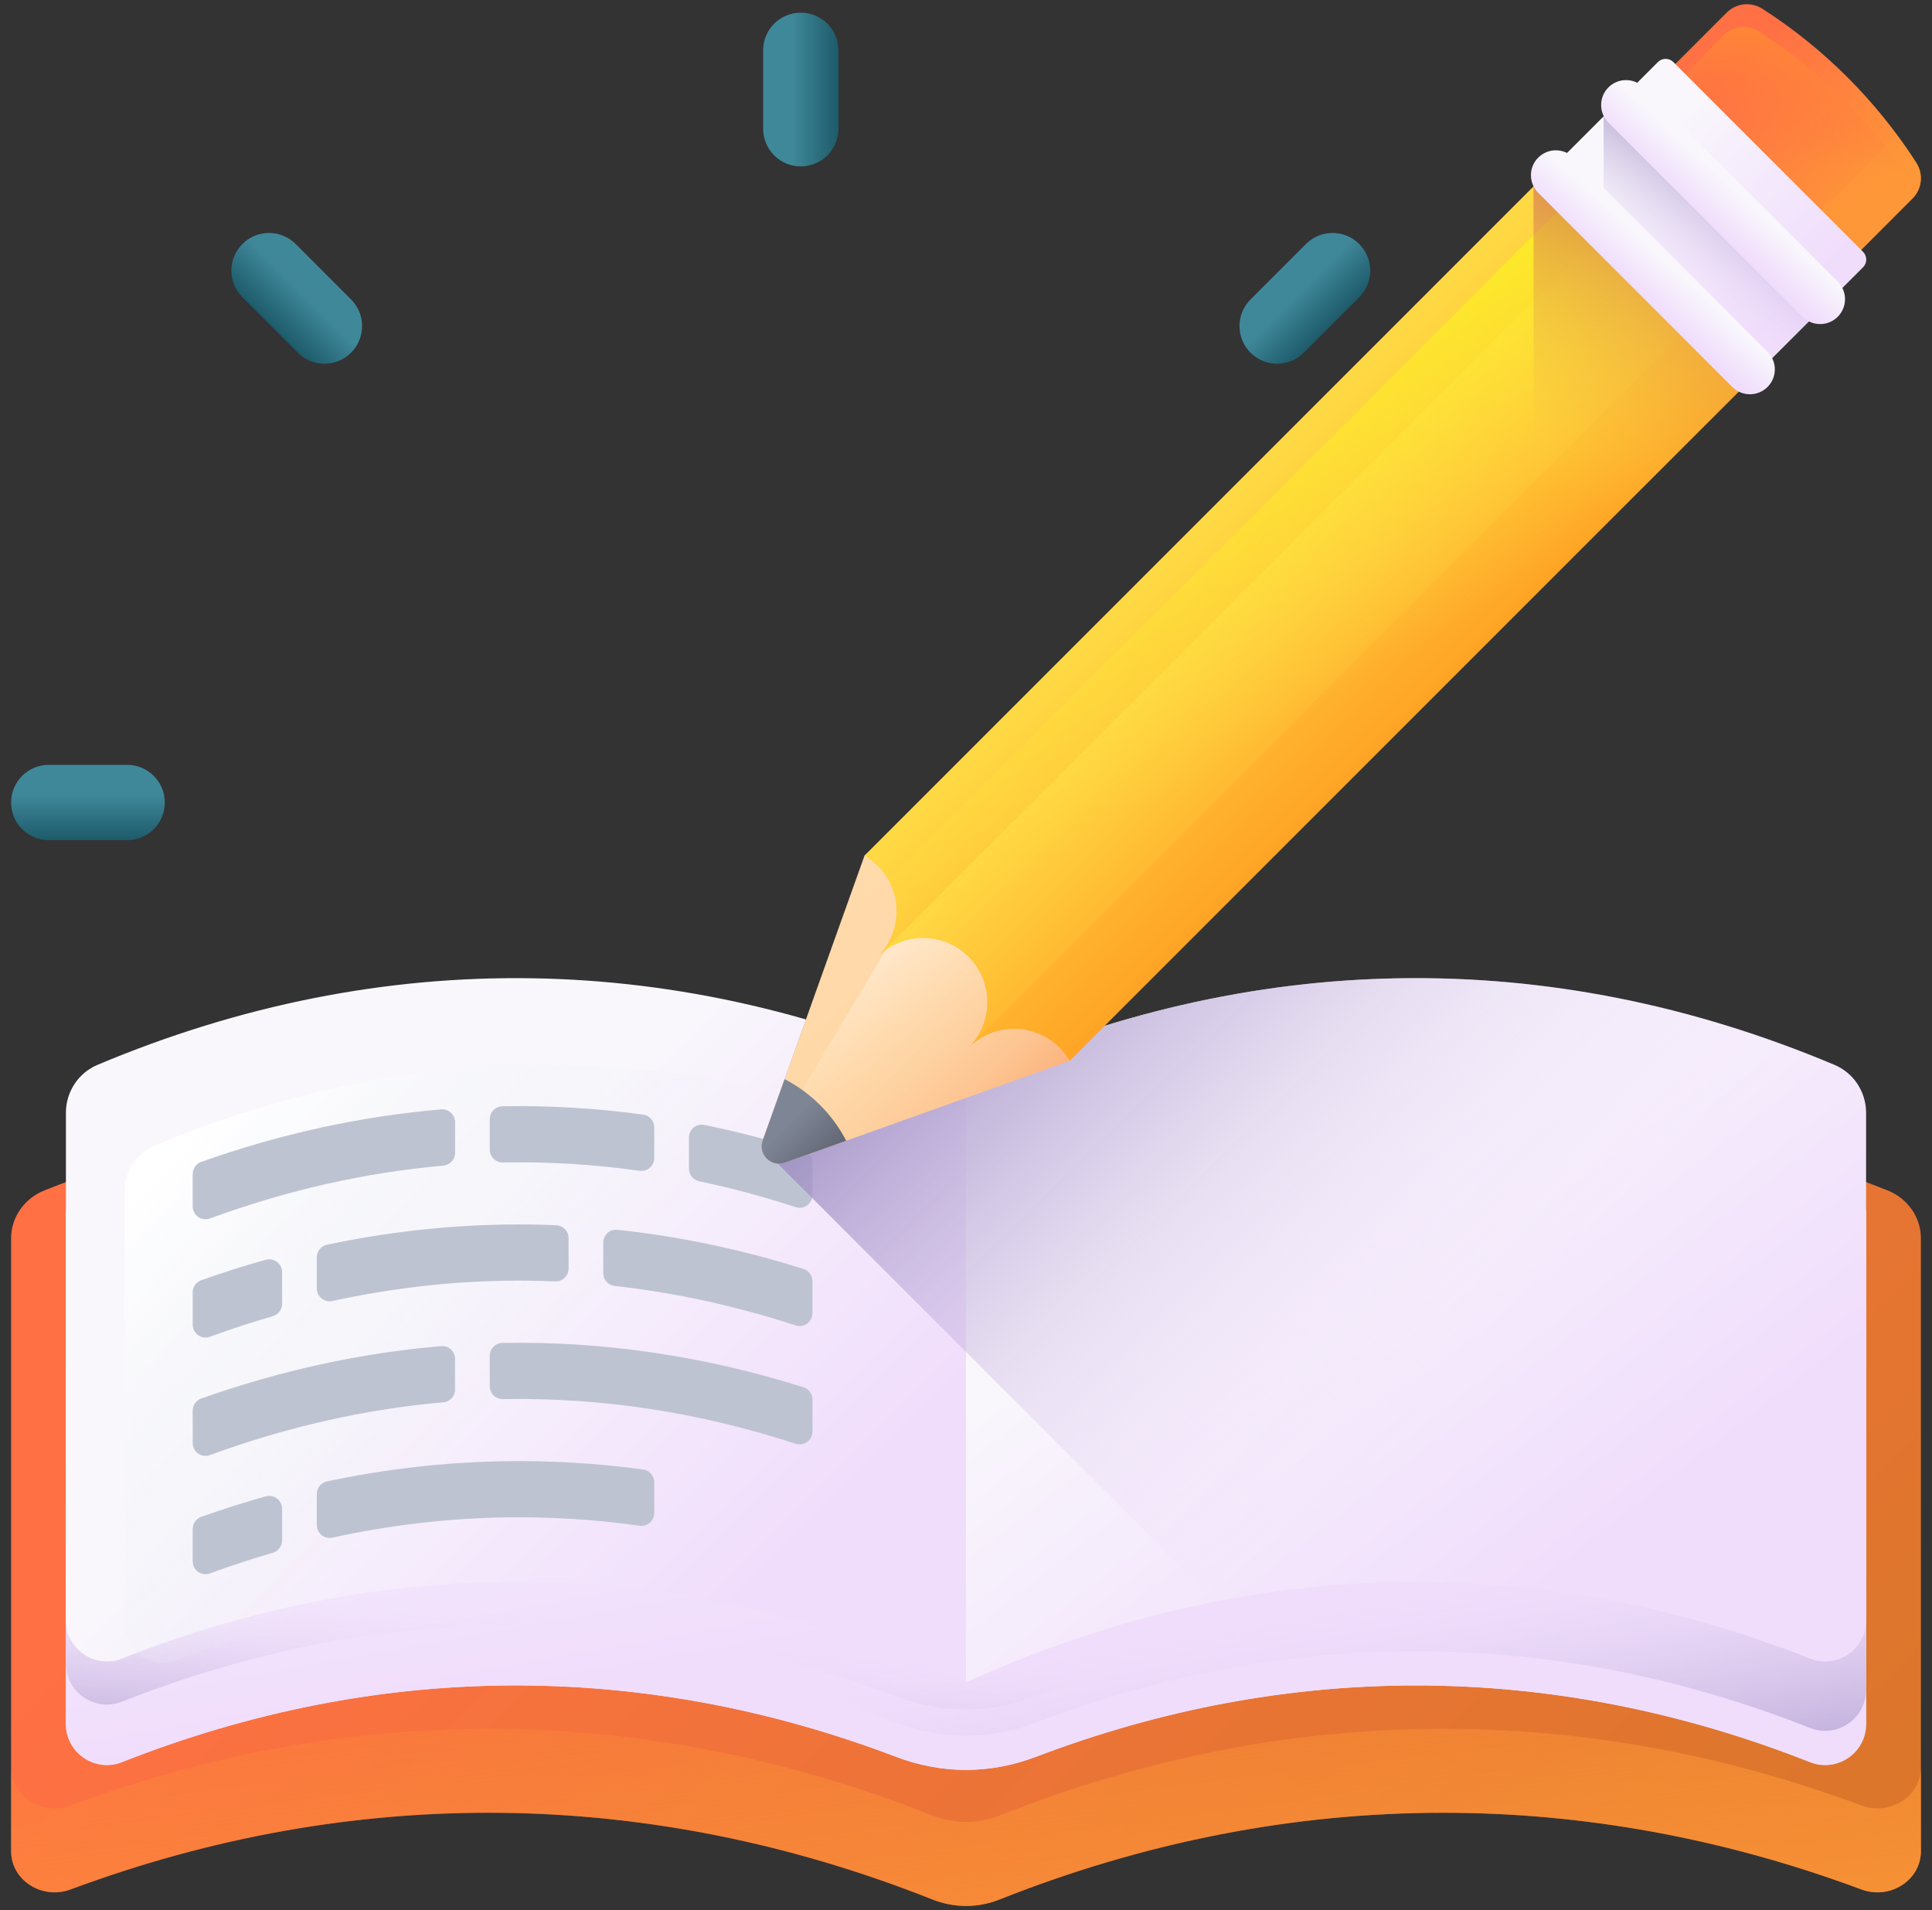 <svg xmlns="http://www.w3.org/2000/svg" width="87" height="86" viewBox="0 0 87 86" fill="none"><rect x="0" y="0" width="87" height="86" fill="#333333" stroke="none"/><g id="fi_2097055" clip-path="url(#clip0_13_2285)"><path id="Vector" d="M86.5 55.748V83.348C86.5 84.652 85.106 85.544 83.819 85.064C77.634 82.763 71.318 81.613 65 81.613C58.285 81.613 51.571 82.913 45.017 85.515C44.533 85.707 44.02 85.81 43.5 85.81C42.98 85.81 42.466 85.707 41.983 85.515C29.263 80.467 15.939 80.317 3.18 85.065C1.895 85.543 0.5 84.652 0.5 83.348V55.748C0.5 54.809 1.09 53.955 2.009 53.59C8.567 50.986 15.282 49.686 21.998 49.686C29.231 49.686 36.466 51.195 43.5 54.213C57.069 48.392 71.373 48.185 84.991 53.59C85.91 53.955 86.5 54.809 86.5 55.748Z" fill="url(#paint0_linear_13_2285)"></path><path id="Vector_2" d="M83.819 81.284C77.634 78.982 71.318 77.832 65 77.832C58.285 77.832 51.571 79.133 45.017 81.735C44.533 81.927 44.02 82.03 43.5 82.03C42.98 82.03 42.466 81.927 41.983 81.735C29.263 76.687 15.939 76.537 3.18 81.284C1.895 81.764 0.5 80.872 0.5 79.568V83.349C0.5 84.652 1.895 85.544 3.181 85.065C15.939 80.317 29.263 80.467 41.983 85.515C42.467 85.707 42.98 85.81 43.5 85.81C44.02 85.81 44.534 85.707 45.017 85.515C51.571 82.913 58.285 81.613 65 81.613C71.318 81.613 77.634 82.763 83.82 85.065C85.106 85.544 86.5 84.652 86.5 83.349V79.568C86.5 80.872 85.106 81.764 83.819 81.284Z" fill="url(#paint1_linear_13_2285)"></path><path id="Vector_3" d="M84.032 54.763V77.617C84.032 78.92 82.719 79.812 81.506 79.333C75.675 77.031 69.722 75.881 63.767 75.881C58.024 75.881 52.283 76.951 46.652 79.093C45.644 79.476 44.578 79.684 43.5 79.684C42.421 79.684 41.354 79.475 40.345 79.092C28.878 74.731 16.945 74.812 5.494 79.332C4.281 79.812 2.968 78.92 2.968 77.616V54.762C2.968 53.823 3.524 52.969 4.39 52.604C10.572 50.001 16.903 48.701 23.233 48.701C30.052 48.701 36.869 50.21 43.5 53.228C56.29 47.407 69.773 47.2 82.61 52.604C83.476 52.969 84.032 53.824 84.032 54.763Z" fill="url(#paint2_linear_13_2285)"></path><path id="Vector_4" d="M84.032 54.763V77.617C84.032 78.92 82.719 79.812 81.506 79.333C75.675 77.031 69.722 75.881 63.767 75.881C58.024 75.881 52.283 76.951 46.652 79.093C45.644 79.476 44.578 79.684 43.5 79.684C42.421 79.684 41.354 79.475 40.345 79.092C28.878 74.731 16.945 74.812 5.494 79.332C4.281 79.812 2.968 78.92 2.968 77.616V54.762C2.968 53.823 3.524 52.969 4.39 52.604C10.572 50.001 16.903 48.701 23.233 48.701C30.052 48.701 36.869 50.21 43.5 53.228C56.29 47.407 69.773 47.2 82.61 52.604C83.476 52.969 84.032 53.824 84.032 54.763Z" fill="url(#paint3_linear_13_2285)"></path><path id="Vector_5" d="M84.032 53.224V76.078C84.032 77.382 82.719 78.273 81.506 77.794C75.675 75.492 69.722 74.342 63.767 74.342C58.024 74.342 52.283 75.412 46.652 77.554C45.644 77.938 44.578 78.145 43.5 78.145C42.421 78.145 41.354 77.937 40.345 77.553C28.878 73.193 16.945 73.274 5.494 77.794C4.281 78.273 2.968 77.382 2.968 76.078V53.224C2.968 52.285 3.524 51.431 4.39 51.066C10.572 48.462 16.903 47.162 23.233 47.162C30.052 47.162 36.869 48.671 43.5 51.689C56.29 45.868 69.773 45.661 82.61 51.066C83.476 51.431 84.032 52.285 84.032 53.224Z" fill="url(#paint4_linear_13_2285)"></path><path id="Vector_6" d="M2.968 52.041V74.895C2.968 76.199 4.281 77.09 5.494 76.611C11.325 74.309 17.278 73.159 23.233 73.159C28.976 73.159 34.717 74.229 40.348 76.371C41.356 76.754 42.422 76.962 43.5 76.962C44.579 76.962 45.646 76.754 46.655 76.37C58.122 72.01 70.055 72.09 81.506 76.611C82.719 77.09 84.032 76.198 84.032 74.895V52.041C84.032 51.102 83.476 50.248 82.61 49.883C76.428 47.279 70.097 45.979 63.767 45.979C56.948 45.979 50.131 47.488 43.5 50.506C30.71 44.685 17.227 44.478 4.39 49.883C3.524 50.248 2.968 51.102 2.968 52.041Z" fill="url(#paint5_linear_13_2285)"></path><path id="Vector_7" d="M4.389 47.942C3.524 48.306 2.968 49.161 2.968 50.099V72.953C2.968 74.257 4.282 75.149 5.495 74.67C18.001 69.731 31.079 70.09 43.5 75.744C43.5 57.35 43.5 66.958 43.5 48.564C30.712 42.744 17.228 42.535 4.389 47.942Z" fill="url(#paint6_linear_13_2285)"></path><path id="Vector_8" d="M82.611 47.942C69.773 42.536 56.29 42.743 43.5 48.565V75.744C55.922 70.089 69.001 69.732 81.505 74.67C82.718 75.149 84.032 74.257 84.032 72.953C84.032 56.001 84.032 67.052 84.032 50.099C84.032 49.161 83.476 48.306 82.611 47.942Z" fill="url(#paint7_linear_13_2285)"></path><path id="Vector_9" d="M6.947 51.591C6.138 51.932 5.618 52.73 5.618 53.608V73.135C5.618 74.355 6.847 75.188 7.98 74.74C19.668 70.124 31.891 70.46 43.5 75.744C43.5 58.553 43.5 69.364 43.5 52.173C31.548 46.733 18.946 46.538 6.947 51.591Z" fill="url(#paint8_linear_13_2285)"></path><g id="Group"><path id="Vector_10" d="M9.062 52.309C12.634 51.043 16.243 50.256 19.867 49.947C20.204 49.918 20.493 50.187 20.493 50.525V51.903C20.493 52.204 20.261 52.452 19.961 52.479C16.437 52.79 12.927 53.583 9.453 54.858C9.076 54.996 8.677 54.715 8.677 54.314V52.857C8.677 52.611 8.831 52.391 9.062 52.309Z" fill="#BEC3D2"></path><path id="Vector_11" d="M29.462 50.755V52.137C29.462 52.487 29.153 52.76 28.806 52.711C26.753 52.422 24.698 52.297 22.649 52.336C22.323 52.342 22.054 52.083 22.054 51.757V50.387C22.054 50.072 22.305 49.812 22.62 49.806C24.733 49.767 26.847 49.892 28.962 50.18C29.249 50.218 29.462 50.466 29.462 50.755Z" fill="#BEC3D2"></path><path id="Vector_12" d="M36.586 52.357V53.797C36.586 54.189 36.204 54.47 35.831 54.348C34.391 53.877 32.937 53.487 31.483 53.181C31.215 53.124 31.022 52.89 31.022 52.615V51.214C31.022 50.849 31.355 50.572 31.712 50.645C33.206 50.949 34.701 51.336 36.182 51.804C36.423 51.88 36.586 52.105 36.586 52.357Z" fill="#BEC3D2"></path><path id="Vector_13" d="M9.062 57.637C10.026 57.295 10.993 56.989 11.964 56.717C12.335 56.613 12.704 56.889 12.704 57.274V58.701C12.704 58.959 12.532 59.185 12.284 59.256C11.337 59.53 10.392 59.839 9.452 60.184C9.076 60.322 8.677 60.041 8.677 59.639V58.184C8.677 57.939 8.831 57.718 9.062 57.637Z" fill="#BEC3D2"></path><path id="Vector_14" d="M25.604 55.741V57.112C25.604 57.44 25.331 57.704 25.004 57.691C24.248 57.659 23.491 57.65 22.735 57.662C20.143 57.705 17.547 58.01 14.968 58.574C14.606 58.653 14.265 58.373 14.265 58.003V56.607C14.265 56.334 14.456 56.096 14.723 56.039C17.368 55.48 20.031 55.177 22.693 55.132C23.479 55.118 24.265 55.128 25.051 55.161C25.36 55.174 25.604 55.431 25.604 55.741Z" fill="#BEC3D2"></path><path id="Vector_15" d="M36.586 57.684V59.122C36.586 59.515 36.204 59.795 35.831 59.673C33.139 58.795 30.415 58.201 27.683 57.896C27.389 57.863 27.165 57.617 27.165 57.321V55.942C27.165 55.599 27.461 55.329 27.802 55.366C30.612 55.667 33.413 56.258 36.182 57.13C36.423 57.207 36.586 57.432 36.586 57.684Z" fill="#BEC3D2"></path><path id="Vector_16" d="M9.062 62.963C12.62 61.703 16.239 60.913 19.868 60.604C20.205 60.575 20.492 60.844 20.492 61.181V62.558C20.492 62.859 20.261 63.108 19.961 63.134C16.433 63.445 12.914 64.241 9.453 65.51C9.076 65.648 8.677 65.367 8.677 64.966V63.511C8.677 63.265 8.831 63.045 9.062 62.963Z" fill="#BEC3D2"></path><path id="Vector_17" d="M36.586 63.01V64.449C36.586 64.841 36.204 65.122 35.831 65.001C31.515 63.592 27.117 62.917 22.735 62.989C22.705 62.989 22.675 62.99 22.646 62.99C22.321 62.996 22.054 62.736 22.054 62.411V61.04C22.054 60.724 22.306 60.466 22.622 60.461C22.645 60.46 22.669 60.46 22.693 60.459C27.21 60.384 31.738 61.055 36.182 62.456C36.423 62.532 36.586 62.757 36.586 63.01Z" fill="#BEC3D2"></path><path id="Vector_18" d="M9.062 68.289C10.026 67.948 10.993 67.642 11.964 67.37C12.335 67.266 12.704 67.542 12.704 67.927V69.353C12.704 69.612 12.532 69.837 12.284 69.909C11.337 70.183 10.392 70.493 9.452 70.838C9.076 70.976 8.677 70.695 8.677 70.293V68.836C8.677 68.591 8.831 68.371 9.062 68.289Z" fill="#BEC3D2"></path><path id="Vector_19" d="M29.462 66.735V68.117C29.462 68.471 29.148 68.739 28.797 68.69C26.779 68.407 24.756 68.282 22.735 68.315C20.143 68.359 17.547 68.663 14.968 69.227C14.606 69.307 14.265 69.027 14.265 68.657V67.261C14.265 66.988 14.456 66.75 14.723 66.693C17.368 66.133 20.031 65.831 22.693 65.786C24.784 65.751 26.877 65.876 28.963 66.16C29.249 66.199 29.462 66.446 29.462 66.735Z" fill="#BEC3D2"></path></g><path id="Vector_20" d="M81.505 74.67C82.718 75.149 84.032 74.257 84.032 72.953C84.032 56.001 84.032 67.051 84.032 50.099C84.032 49.161 83.476 48.306 82.611 47.942C69.773 42.536 56.29 42.743 43.5 48.565C41.119 47.481 38.714 46.592 36.293 45.898L34.344 51.347C34.161 51.86 34.539 52.356 35.025 52.389L54.741 72.105C63.661 70.35 72.725 71.202 81.505 74.67Z" fill="url(#paint9_linear_13_2285)"></path><path id="Vector_21" d="M83.207 11.851L74.839 3.483L77.755 0.567C78.183 0.139 78.851 0.067 79.361 0.394C82.144 2.18 84.51 4.546 86.296 7.329C86.623 7.839 86.551 8.507 86.123 8.935L83.207 11.851Z" fill="url(#paint10_linear_13_2285)"></path><path id="Vector_22" d="M83.207 11.851L86.123 8.935C86.192 8.865 86.251 8.789 86.302 8.709C86.268 8.585 86.216 8.465 86.144 8.353C84.358 5.569 81.992 3.204 79.209 1.417C78.7 1.09 78.031 1.162 77.603 1.59L75.275 3.919L83.207 11.851Z" fill="url(#paint11_linear_13_2285)"></path><path id="Vector_23" d="M86.296 7.33C85.994 6.858 85.673 6.4 85.338 5.953C85.261 6.152 85.143 6.338 84.984 6.497L81.418 10.063L83.207 11.851L86.123 8.935C86.551 8.507 86.623 7.839 86.296 7.33Z" fill="url(#paint12_linear_13_2285)"></path><path id="Vector_24" d="M78.971 16.959L83.896 12.033C84.088 11.841 84.088 11.53 83.896 11.339L75.352 2.794C75.16 2.602 74.849 2.602 74.657 2.794L69.731 7.72L78.971 16.959Z" fill="url(#paint13_linear_13_2285)"></path><path id="Vector_25" d="M72.212 5.232V23.718L81.466 14.47L72.22 5.225L72.212 5.232Z" fill="url(#paint14_linear_13_2285)"></path><path id="Vector_26" d="M81.169 14.262L72.428 5.521C71.991 5.083 71.991 4.373 72.428 3.935C72.866 3.497 73.576 3.497 74.014 3.935L82.755 12.676C83.193 13.114 83.193 13.824 82.755 14.262C82.317 14.7 81.607 14.7 81.169 14.262Z" fill="url(#paint15_linear_13_2285)"></path><path id="Vector_27" d="M38.93 38.521L34.344 51.347C34.123 51.968 34.722 52.567 35.343 52.345L48.169 47.76C50.728 45.201 41.489 35.962 38.93 38.521Z" fill="url(#paint16_linear_13_2285)"></path><path id="Vector_28" d="M41.166 40.645L34.418 51.921C34.407 51.94 34.399 51.958 34.39 51.976C34.561 52.294 34.947 52.487 35.342 52.346L48.169 47.76C48.189 47.74 48.206 47.719 48.224 47.698C48.986 44.708 43.666 38.646 41.166 40.645Z" fill="url(#paint17_linear_13_2285)"></path><path id="Vector_29" d="M79.751 16.178L48.169 47.76C48.047 47.548 47.894 47.348 47.713 47.167C46.582 46.036 44.749 46.036 43.619 47.167C43.568 47.218 43.765 47.008 43.765 47.008C44.747 45.871 44.698 44.152 43.618 43.072C42.538 41.992 40.819 41.943 39.681 42.925C39.681 42.925 39.472 43.122 39.523 43.071C40.654 41.941 40.654 40.107 39.523 38.977C39.342 38.796 39.142 38.643 38.93 38.52L70.512 6.938L79.751 16.178Z" fill="url(#paint18_linear_13_2285)"></path><path id="Vector_30" d="M77.173 13.6L43.765 47.009C44.747 45.871 44.698 44.152 43.618 43.072C42.538 41.992 40.819 41.943 39.681 42.925L73.09 9.517L77.173 13.6Z" fill="url(#paint19_linear_13_2285)"></path><path id="Vector_31" d="M39.523 43.071C39.472 43.122 39.681 42.925 39.681 42.925C40.819 41.943 42.538 41.992 43.618 43.072C44.698 44.152 44.747 45.871 43.765 47.009C43.765 47.009 43.568 47.218 43.619 47.167C44.749 46.036 46.583 46.036 47.713 47.167C47.894 47.348 48.047 47.548 48.169 47.76L79.751 16.178L71.611 8.038L40.015 39.633C40.618 40.733 40.454 42.14 39.523 43.071Z" fill="url(#paint20_linear_13_2285)"></path><path id="Vector_32" d="M36.934 49.756C36.448 49.271 35.906 48.881 35.332 48.585L34.345 51.347C34.123 51.968 34.722 52.567 35.343 52.345L38.105 51.358C37.809 50.784 37.419 50.242 36.934 49.756Z" fill="url(#paint21_linear_13_2285)"></path><path id="Vector_33" d="M69.053 8.391L69.075 26.861L78.307 17.629L69.061 8.383L69.053 8.391Z" fill="url(#paint22_linear_13_2285)"></path><path id="Vector_34" d="M78.009 17.422L69.268 8.681C68.83 8.243 68.83 7.533 69.268 7.096C69.706 6.658 70.416 6.658 70.853 7.096L79.594 15.836C80.032 16.274 80.032 16.984 79.594 17.422C79.157 17.86 78.447 17.86 78.009 17.422Z" fill="url(#paint23_linear_13_2285)"></path><path id="Vector_35" d="M5.725 37.826H2.195C1.259 37.826 0.5 37.067 0.5 36.13C0.5 35.194 1.259 34.435 2.195 34.435H5.725C6.662 34.435 7.421 35.194 7.421 36.13C7.421 37.067 6.662 37.826 5.725 37.826Z" fill="url(#paint24_linear_13_2285)"></path><path id="Vector_36" d="M37.756 5.795V2.265C37.756 1.329 36.997 0.57 36.06 0.57C35.124 0.57 34.365 1.329 34.365 2.265V5.795C34.365 6.732 35.124 7.491 36.06 7.491C36.997 7.491 37.756 6.732 37.756 5.795Z" fill="url(#paint25_linear_13_2285)"></path><path id="Vector_37" d="M13.412 15.879L10.915 13.383C10.253 12.721 10.253 11.648 10.915 10.985C11.578 10.323 12.651 10.323 13.313 10.985L15.809 13.482C16.471 14.143 16.471 15.217 15.809 15.879C15.147 16.541 14.074 16.541 13.412 15.879Z" fill="url(#paint26_linear_13_2285)"></path><path id="Vector_38" d="M58.709 15.879L61.206 13.383C61.868 12.721 61.868 11.648 61.206 10.985C60.544 10.323 59.47 10.323 58.808 10.985L56.312 13.482C55.65 14.143 55.65 15.217 56.312 15.879C56.974 16.541 58.047 16.541 58.709 15.879Z" fill="url(#paint27_linear_13_2285)"></path></g><defs><linearGradient id="paint0_linear_13_2285" x1="26.063" y1="51.56" x2="80.736" y2="107.648" gradientUnits="userSpaceOnUse"><stop stop-color="#FF7044"></stop><stop offset="1" stop-color="#D27824"></stop></linearGradient><linearGradient id="paint1_linear_13_2285" x1="41.774" y1="68.573" x2="45.456" y2="96.187" gradientUnits="userSpaceOnUse"><stop stop-color="#FE9738" stop-opacity="0"></stop><stop offset="1" stop-color="#FE9738"></stop></linearGradient><linearGradient id="paint2_linear_13_2285" x1="40.818" y1="51.337" x2="44.613" y2="72.324" gradientUnits="userSpaceOnUse"><stop stop-color="#F9F7FC"></stop><stop offset="1" stop-color="#F0DDFC"></stop></linearGradient><linearGradient id="paint3_linear_13_2285" x1="40.818" y1="51.337" x2="44.613" y2="72.324" gradientUnits="userSpaceOnUse"><stop stop-color="#F9F7FC"></stop><stop offset="1" stop-color="#F0DDFC"></stop></linearGradient><linearGradient id="paint4_linear_13_2285" x1="45.158" y1="74.267" x2="48.067" y2="91.167" gradientUnits="userSpaceOnUse"><stop stop-color="#F0DDFC" stop-opacity="0"></stop><stop offset="0.289" stop-color="#C8B7E0" stop-opacity="0.289"></stop><stop offset="0.592" stop-color="#A595C8" stop-opacity="0.592"></stop><stop offset="0.84" stop-color="#8F81B8" stop-opacity="0.84"></stop><stop offset="1" stop-color="#8779B3"></stop></linearGradient><linearGradient id="paint5_linear_13_2285" x1="42.497" y1="74.422" x2="41.457" y2="85.788" gradientUnits="userSpaceOnUse"><stop stop-color="#F0DDFC" stop-opacity="0"></stop><stop offset="0.289" stop-color="#C8B7E0" stop-opacity="0.289"></stop><stop offset="0.592" stop-color="#A595C8" stop-opacity="0.592"></stop><stop offset="0.84" stop-color="#8F81B8" stop-opacity="0.84"></stop><stop offset="1" stop-color="#8779B3"></stop></linearGradient><linearGradient id="paint6_linear_13_2285" x1="19.176" y1="57.084" x2="33.792" y2="71.699" gradientUnits="userSpaceOnUse"><stop stop-color="#F9F7FC"></stop><stop offset="1" stop-color="#F0DDFC"></stop></linearGradient><linearGradient id="paint7_linear_13_2285" x1="56.416" y1="53.067" x2="70.289" y2="70.903" gradientUnits="userSpaceOnUse"><stop stop-color="#F9F7FC"></stop><stop offset="1" stop-color="#F0DDFC"></stop></linearGradient><linearGradient id="paint8_linear_13_2285" x1="23.411" y1="61.97" x2="9.968" y2="49.532" gradientUnits="userSpaceOnUse"><stop stop-color="#E9EDF5" stop-opacity="0"></stop><stop offset="1" stop-color="white"></stop></linearGradient><linearGradient id="paint9_linear_13_2285" x1="68.142" y1="59.768" x2="44.647" y2="35.598" gradientUnits="userSpaceOnUse"><stop stop-color="#F0DDFC" stop-opacity="0"></stop><stop offset="0.161" stop-color="#E8D5F6" stop-opacity="0.161"></stop><stop offset="0.417" stop-color="#D1BFE6" stop-opacity="0.417"></stop><stop offset="0.733" stop-color="#AC9CCD" stop-opacity="0.733"></stop><stop offset="1" stop-color="#8779B3"></stop></linearGradient><linearGradient id="paint10_linear_13_2285" x1="78.37" y1="2.805" x2="84.547" y2="8.983" gradientUnits="userSpaceOnUse"><stop stop-color="#FF7044"></stop><stop offset="1" stop-color="#FE9738"></stop></linearGradient><linearGradient id="paint11_linear_13_2285" x1="80.709" y1="7.334" x2="81.508" y2="-1.679" gradientUnits="userSpaceOnUse"><stop stop-color="#FF7044" stop-opacity="0"></stop><stop offset="1" stop-color="#FFA425"></stop></linearGradient><linearGradient id="paint12_linear_13_2285" x1="86.622" y1="4.483" x2="83.199" y2="10.568" gradientUnits="userSpaceOnUse"><stop stop-color="#FE9738" stop-opacity="0"></stop><stop offset="1" stop-color="#FE9738"></stop></linearGradient><linearGradient id="paint13_linear_13_2285" x1="73.958" y1="6.643" x2="80.779" y2="13.464" gradientUnits="userSpaceOnUse"><stop stop-color="#F9F7FC"></stop><stop offset="1" stop-color="#F0DDFC"></stop></linearGradient><linearGradient id="paint14_linear_13_2285" x1="74.935" y1="12.726" x2="79.423" y2="5.956" gradientUnits="userSpaceOnUse"><stop stop-color="#F0DDFC" stop-opacity="0"></stop><stop offset="0.289" stop-color="#C8B7E0" stop-opacity="0.289"></stop><stop offset="0.592" stop-color="#A595C8" stop-opacity="0.592"></stop><stop offset="0.84" stop-color="#8F81B8" stop-opacity="0.84"></stop><stop offset="1" stop-color="#8779B3"></stop></linearGradient><linearGradient id="paint15_linear_13_2285" x1="78.144" y1="8.494" x2="76.817" y2="9.939" gradientUnits="userSpaceOnUse"><stop stop-color="#F9F7FC"></stop><stop offset="1" stop-color="#F0DDFC"></stop></linearGradient><linearGradient id="paint16_linear_13_2285" x1="35.398" y1="42.05" x2="44.636" y2="51.288" gradientUnits="userSpaceOnUse"><stop stop-color="#FFDAAA"></stop><stop offset="0.421" stop-color="#FFD8A8"></stop><stop offset="0.652" stop-color="#FED1A0"></stop><stop offset="0.836" stop-color="#FDC592"></stop><stop offset="0.995" stop-color="#FCB47F"></stop><stop offset="1" stop-color="#FCB37E"></stop></linearGradient><linearGradient id="paint17_linear_13_2285" x1="41.447" y1="48.798" x2="35.362" y2="40.432" gradientUnits="userSpaceOnUse"><stop stop-color="#FFDAAA" stop-opacity="0"></stop><stop offset="0.251" stop-color="#FFE7C8" stop-opacity="0.251"></stop><stop offset="0.554" stop-color="#FFF4E6" stop-opacity="0.554"></stop><stop offset="0.815" stop-color="#FFFCF8" stop-opacity="0.815"></stop><stop offset="1" stop-color="white"></stop></linearGradient><linearGradient id="paint18_linear_13_2285" x1="53.744" y1="23.703" x2="62.982" y2="32.942" gradientUnits="userSpaceOnUse"><stop stop-color="#FFDA45"></stop><stop offset="1" stop-color="#FFA425"></stop></linearGradient><linearGradient id="paint19_linear_13_2285" x1="56.148" y1="25.948" x2="63.489" y2="33.288" gradientUnits="userSpaceOnUse"><stop stop-color="#FFDA45"></stop><stop offset="1" stop-color="#FFA425"></stop></linearGradient><linearGradient id="paint20_linear_13_2285" x1="60.529" y1="31.143" x2="52.955" y2="18.348" gradientUnits="userSpaceOnUse"><stop stop-color="#FFDA45" stop-opacity="0"></stop><stop offset="1" stop-color="#FCEE21"></stop></linearGradient><linearGradient id="paint21_linear_13_2285" x1="35.471" y1="50.657" x2="37.828" y2="53.014" gradientUnits="userSpaceOnUse"><stop stop-color="#7E8595"></stop><stop offset="1" stop-color="#555A66"></stop></linearGradient><linearGradient id="paint22_linear_13_2285" x1="70.297" y1="22.349" x2="77.104" y2="3.601" gradientUnits="userSpaceOnUse"><stop stop-color="#FFDA45" stop-opacity="0"></stop><stop offset="1" stop-color="#B53759"></stop></linearGradient><linearGradient id="paint23_linear_13_2285" x1="74.984" y1="11.654" x2="73.657" y2="13.099" gradientUnits="userSpaceOnUse"><stop stop-color="#F9F7FC"></stop><stop offset="1" stop-color="#F0DDFC"></stop></linearGradient><linearGradient id="paint24_linear_13_2285" x1="3.96" y1="35.736" x2="3.96" y2="39.224" gradientUnits="userSpaceOnUse"><stop stop-color="#3F889A"></stop><stop offset="1" stop-color="#073D4B"></stop></linearGradient><linearGradient id="paint25_linear_13_2285" x1="35.666" y1="4.03" x2="39.154" y2="4.03" gradientUnits="userSpaceOnUse"><stop stop-color="#3F889A"></stop><stop offset="1" stop-color="#073D4B"></stop></linearGradient><linearGradient id="paint26_linear_13_2285" x1="13.635" y1="13.144" x2="11.169" y2="15.611" gradientUnits="userSpaceOnUse"><stop stop-color="#3F889A"></stop><stop offset="1" stop-color="#073D4B"></stop></linearGradient><linearGradient id="paint27_linear_13_2285" x1="58.488" y1="13.145" x2="60.954" y2="15.611" gradientUnits="userSpaceOnUse"><stop stop-color="#3F889A"></stop><stop offset="1" stop-color="#073D4B"></stop></linearGradient><clipPath id="clip0_13_2285"><rect width="86" height="86" fill="white" transform="translate(0.5)"></rect></clipPath></defs></svg>